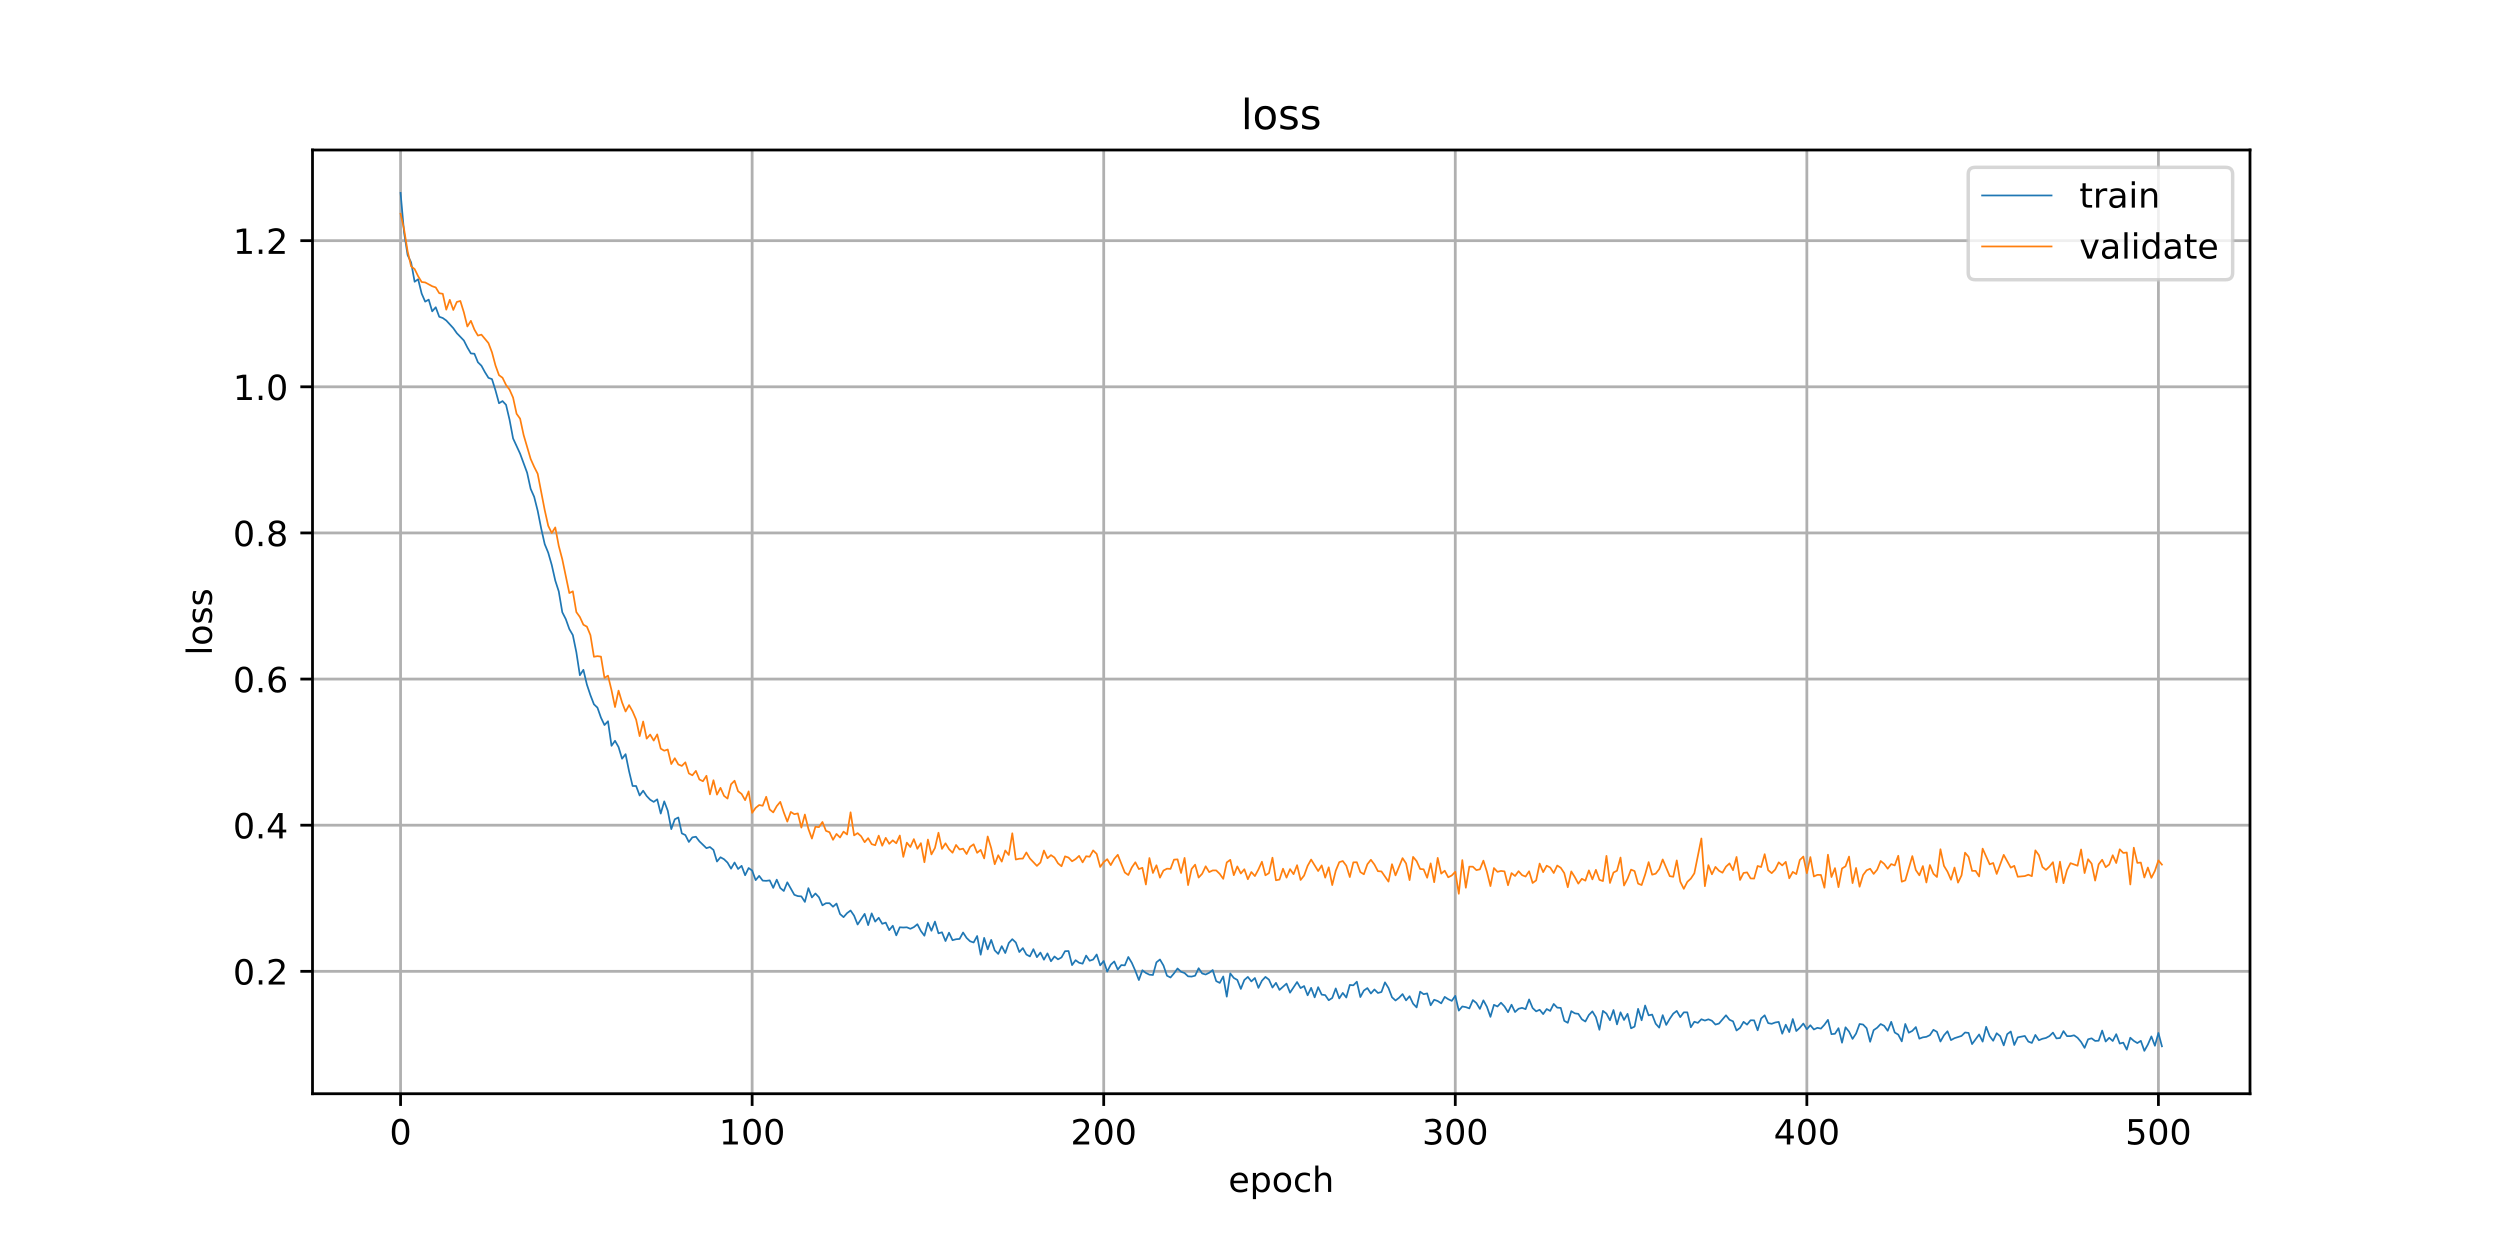 <?xml version="1.0" encoding="utf-8" standalone="no"?>
<!DOCTYPE svg PUBLIC "-//W3C//DTD SVG 1.1//EN"
  "http://www.w3.org/Graphics/SVG/1.1/DTD/svg11.dtd">
<!-- Created with matplotlib (https://matplotlib.org/) -->
<svg height="360pt" version="1.1" viewBox="0 0 720 360" width="720pt" xmlns="http://www.w3.org/2000/svg" xmlns:xlink="http://www.w3.org/1999/xlink">
 <defs>
  <style type="text/css">
*{stroke-linecap:butt;stroke-linejoin:round;}
  </style>
 </defs>
 <g id="figure_1">
  <g id="patch_1">
   <path d="M 0 360 
L 720 360 
L 720 0 
L 0 0 
z
" style="fill:#ffffff;"/>
  </g>
  <g id="axes_1">
   <g id="patch_2">
    <path d="M 90 315 
L 648 315 
L 648 43.2 
L 90 43.2 
z
" style="fill:#ffffff;"/>
   </g>
   <g id="matplotlib.axis_1">
    <g id="xtick_1">
     <g id="line2d_1">
      <path clip-path="url(#pae25e6a03c)" d="M 115.364 315 
L 115.364 43.2 
" style="fill:none;stroke:#b0b0b0;stroke-linecap:square;stroke-width:0.8;"/>
     </g>
     <g id="line2d_2">
      <defs>
       <path d="M 0 0 
L 0 3.5 
" id="m3cea45d8db" style="stroke:#000000;stroke-width:0.8;"/>
      </defs>
      <g>
       <use style="stroke:#000000;stroke-width:0.8;" x="115.364" xlink:href="#m3cea45d8db" y="315"/>
      </g>
     </g>
     <g id="text_1">
      <!-- 0 -->
      <defs>
       <path d="M 31.781 66.406 
Q 24.172 66.406 20.328 58.906 
Q 16.5 51.422 16.5 36.375 
Q 16.5 21.391 20.328 13.891 
Q 24.172 6.391 31.781 6.391 
Q 39.453 6.391 43.281 13.891 
Q 47.125 21.391 47.125 36.375 
Q 47.125 51.422 43.281 58.906 
Q 39.453 66.406 31.781 66.406 
z
M 31.781 74.219 
Q 44.047 74.219 50.516 64.516 
Q 56.984 54.828 56.984 36.375 
Q 56.984 17.969 50.516 8.266 
Q 44.047 -1.422 31.781 -1.422 
Q 19.531 -1.422 13.062 8.266 
Q 6.594 17.969 6.594 36.375 
Q 6.594 54.828 13.062 64.516 
Q 19.531 74.219 31.781 74.219 
z
" id="DejaVuSans-48"/>
      </defs>
      <g transform="translate(112.182 329.598)scale(0.1 -0.1)">
       <use xlink:href="#DejaVuSans-48"/>
      </g>
     </g>
    </g>
    <g id="xtick_2">
     <g id="line2d_3">
      <path clip-path="url(#pae25e6a03c)" d="M 216.616 315 
L 216.616 43.2 
" style="fill:none;stroke:#b0b0b0;stroke-linecap:square;stroke-width:0.8;"/>
     </g>
     <g id="line2d_4">
      <g>
       <use style="stroke:#000000;stroke-width:0.8;" x="216.616" xlink:href="#m3cea45d8db" y="315"/>
      </g>
     </g>
     <g id="text_2">
      <!-- 100 -->
      <defs>
       <path d="M 12.406 8.297 
L 28.516 8.297 
L 28.516 63.922 
L 10.984 60.406 
L 10.984 69.391 
L 28.422 72.906 
L 38.281 72.906 
L 38.281 8.297 
L 54.391 8.297 
L 54.391 0 
L 12.406 0 
z
" id="DejaVuSans-49"/>
      </defs>
      <g transform="translate(207.072 329.598)scale(0.1 -0.1)">
       <use xlink:href="#DejaVuSans-49"/>
       <use x="63.623" xlink:href="#DejaVuSans-48"/>
       <use x="127.246" xlink:href="#DejaVuSans-48"/>
      </g>
     </g>
    </g>
    <g id="xtick_3">
     <g id="line2d_5">
      <path clip-path="url(#pae25e6a03c)" d="M 317.868 315 
L 317.868 43.2 
" style="fill:none;stroke:#b0b0b0;stroke-linecap:square;stroke-width:0.8;"/>
     </g>
     <g id="line2d_6">
      <g>
       <use style="stroke:#000000;stroke-width:0.8;" x="317.868" xlink:href="#m3cea45d8db" y="315"/>
      </g>
     </g>
     <g id="text_3">
      <!-- 200 -->
      <defs>
       <path d="M 19.188 8.297 
L 53.609 8.297 
L 53.609 0 
L 7.328 0 
L 7.328 8.297 
Q 12.938 14.109 22.625 23.891 
Q 32.328 33.688 34.812 36.531 
Q 39.547 41.844 41.422 45.531 
Q 43.312 49.219 43.312 52.781 
Q 43.312 58.594 39.234 62.25 
Q 35.156 65.922 28.609 65.922 
Q 23.969 65.922 18.812 64.312 
Q 13.672 62.703 7.812 59.422 
L 7.812 69.391 
Q 13.766 71.781 18.938 73 
Q 24.125 74.219 28.422 74.219 
Q 39.75 74.219 46.484 68.547 
Q 53.219 62.891 53.219 53.422 
Q 53.219 48.922 51.531 44.891 
Q 49.859 40.875 45.406 35.406 
Q 44.188 33.984 37.641 27.219 
Q 31.109 20.453 19.188 8.297 
z
" id="DejaVuSans-50"/>
      </defs>
      <g transform="translate(308.324 329.598)scale(0.1 -0.1)">
       <use xlink:href="#DejaVuSans-50"/>
       <use x="63.623" xlink:href="#DejaVuSans-48"/>
       <use x="127.246" xlink:href="#DejaVuSans-48"/>
      </g>
     </g>
    </g>
    <g id="xtick_4">
     <g id="line2d_7">
      <path clip-path="url(#pae25e6a03c)" d="M 419.12 315 
L 419.12 43.2 
" style="fill:none;stroke:#b0b0b0;stroke-linecap:square;stroke-width:0.8;"/>
     </g>
     <g id="line2d_8">
      <g>
       <use style="stroke:#000000;stroke-width:0.8;" x="419.12" xlink:href="#m3cea45d8db" y="315"/>
      </g>
     </g>
     <g id="text_4">
      <!-- 300 -->
      <defs>
       <path d="M 40.578 39.312 
Q 47.656 37.797 51.625 33 
Q 55.609 28.219 55.609 21.188 
Q 55.609 10.406 48.188 4.484 
Q 40.766 -1.422 27.094 -1.422 
Q 22.516 -1.422 17.656 -0.516 
Q 12.797 0.391 7.625 2.203 
L 7.625 11.719 
Q 11.719 9.328 16.594 8.109 
Q 21.484 6.891 26.812 6.891 
Q 36.078 6.891 40.938 10.547 
Q 45.797 14.203 45.797 21.188 
Q 45.797 27.641 41.281 31.266 
Q 36.766 34.906 28.719 34.906 
L 20.219 34.906 
L 20.219 43.016 
L 29.109 43.016 
Q 36.375 43.016 40.234 45.922 
Q 44.094 48.828 44.094 54.297 
Q 44.094 59.906 40.109 62.906 
Q 36.141 65.922 28.719 65.922 
Q 24.656 65.922 20.016 65.031 
Q 15.375 64.156 9.812 62.312 
L 9.812 71.094 
Q 15.438 72.656 20.344 73.438 
Q 25.25 74.219 29.594 74.219 
Q 40.828 74.219 47.359 69.109 
Q 53.906 64.016 53.906 55.328 
Q 53.906 49.266 50.438 45.094 
Q 46.969 40.922 40.578 39.312 
z
" id="DejaVuSans-51"/>
      </defs>
      <g transform="translate(409.576 329.598)scale(0.1 -0.1)">
       <use xlink:href="#DejaVuSans-51"/>
       <use x="63.623" xlink:href="#DejaVuSans-48"/>
       <use x="127.246" xlink:href="#DejaVuSans-48"/>
      </g>
     </g>
    </g>
    <g id="xtick_5">
     <g id="line2d_9">
      <path clip-path="url(#pae25e6a03c)" d="M 520.372 315 
L 520.372 43.2 
" style="fill:none;stroke:#b0b0b0;stroke-linecap:square;stroke-width:0.8;"/>
     </g>
     <g id="line2d_10">
      <g>
       <use style="stroke:#000000;stroke-width:0.8;" x="520.372" xlink:href="#m3cea45d8db" y="315"/>
      </g>
     </g>
     <g id="text_5">
      <!-- 400 -->
      <defs>
       <path d="M 37.797 64.312 
L 12.891 25.391 
L 37.797 25.391 
z
M 35.203 72.906 
L 47.609 72.906 
L 47.609 25.391 
L 58.016 25.391 
L 58.016 17.188 
L 47.609 17.188 
L 47.609 0 
L 37.797 0 
L 37.797 17.188 
L 4.891 17.188 
L 4.891 26.703 
z
" id="DejaVuSans-52"/>
      </defs>
      <g transform="translate(510.828 329.598)scale(0.1 -0.1)">
       <use xlink:href="#DejaVuSans-52"/>
       <use x="63.623" xlink:href="#DejaVuSans-48"/>
       <use x="127.246" xlink:href="#DejaVuSans-48"/>
      </g>
     </g>
    </g>
    <g id="xtick_6">
     <g id="line2d_11">
      <path clip-path="url(#pae25e6a03c)" d="M 621.624 315 
L 621.624 43.2 
" style="fill:none;stroke:#b0b0b0;stroke-linecap:square;stroke-width:0.8;"/>
     </g>
     <g id="line2d_12">
      <g>
       <use style="stroke:#000000;stroke-width:0.8;" x="621.624" xlink:href="#m3cea45d8db" y="315"/>
      </g>
     </g>
     <g id="text_6">
      <!-- 500 -->
      <defs>
       <path d="M 10.797 72.906 
L 49.516 72.906 
L 49.516 64.594 
L 19.828 64.594 
L 19.828 46.734 
Q 21.969 47.469 24.109 47.828 
Q 26.266 48.188 28.422 48.188 
Q 40.625 48.188 47.75 41.5 
Q 54.891 34.812 54.891 23.391 
Q 54.891 11.625 47.562 5.094 
Q 40.234 -1.422 26.906 -1.422 
Q 22.312 -1.422 17.547 -0.641 
Q 12.797 0.141 7.719 1.703 
L 7.719 11.625 
Q 12.109 9.234 16.797 8.062 
Q 21.484 6.891 26.703 6.891 
Q 35.156 6.891 40.078 11.328 
Q 45.016 15.766 45.016 23.391 
Q 45.016 31 40.078 35.438 
Q 35.156 39.891 26.703 39.891 
Q 22.75 39.891 18.812 39.016 
Q 14.891 38.141 10.797 36.281 
z
" id="DejaVuSans-53"/>
      </defs>
      <g transform="translate(612.08 329.598)scale(0.1 -0.1)">
       <use xlink:href="#DejaVuSans-53"/>
       <use x="63.623" xlink:href="#DejaVuSans-48"/>
       <use x="127.246" xlink:href="#DejaVuSans-48"/>
      </g>
     </g>
    </g>
    <g id="text_7">
     <!-- epoch -->
     <defs>
      <path d="M 56.203 29.594 
L 56.203 25.203 
L 14.891 25.203 
Q 15.484 15.922 20.484 11.062 
Q 25.484 6.203 34.422 6.203 
Q 39.594 6.203 44.453 7.469 
Q 49.312 8.734 54.109 11.281 
L 54.109 2.781 
Q 49.266 0.734 44.188 -0.344 
Q 39.109 -1.422 33.891 -1.422 
Q 20.797 -1.422 13.156 6.188 
Q 5.516 13.812 5.516 26.812 
Q 5.516 40.234 12.766 48.109 
Q 20.016 56 32.328 56 
Q 43.359 56 49.781 48.891 
Q 56.203 41.797 56.203 29.594 
z
M 47.219 32.234 
Q 47.125 39.594 43.094 43.984 
Q 39.062 48.391 32.422 48.391 
Q 24.906 48.391 20.391 44.141 
Q 15.875 39.891 15.188 32.172 
z
" id="DejaVuSans-101"/>
      <path d="M 18.109 8.203 
L 18.109 -20.797 
L 9.078 -20.797 
L 9.078 54.688 
L 18.109 54.688 
L 18.109 46.391 
Q 20.953 51.266 25.266 53.625 
Q 29.594 56 35.594 56 
Q 45.562 56 51.781 48.094 
Q 58.016 40.188 58.016 27.297 
Q 58.016 14.406 51.781 6.484 
Q 45.562 -1.422 35.594 -1.422 
Q 29.594 -1.422 25.266 0.953 
Q 20.953 3.328 18.109 8.203 
z
M 48.688 27.297 
Q 48.688 37.203 44.609 42.844 
Q 40.531 48.484 33.406 48.484 
Q 26.266 48.484 22.188 42.844 
Q 18.109 37.203 18.109 27.297 
Q 18.109 17.391 22.188 11.75 
Q 26.266 6.109 33.406 6.109 
Q 40.531 6.109 44.609 11.75 
Q 48.688 17.391 48.688 27.297 
z
" id="DejaVuSans-112"/>
      <path d="M 30.609 48.391 
Q 23.391 48.391 19.188 42.75 
Q 14.984 37.109 14.984 27.297 
Q 14.984 17.484 19.156 11.844 
Q 23.344 6.203 30.609 6.203 
Q 37.797 6.203 41.984 11.859 
Q 46.188 17.531 46.188 27.297 
Q 46.188 37.016 41.984 42.703 
Q 37.797 48.391 30.609 48.391 
z
M 30.609 56 
Q 42.328 56 49.016 48.375 
Q 55.719 40.766 55.719 27.297 
Q 55.719 13.875 49.016 6.219 
Q 42.328 -1.422 30.609 -1.422 
Q 18.844 -1.422 12.172 6.219 
Q 5.516 13.875 5.516 27.297 
Q 5.516 40.766 12.172 48.375 
Q 18.844 56 30.609 56 
z
" id="DejaVuSans-111"/>
      <path d="M 48.781 52.594 
L 48.781 44.188 
Q 44.969 46.297 41.141 47.344 
Q 37.312 48.391 33.406 48.391 
Q 24.656 48.391 19.812 42.844 
Q 14.984 37.312 14.984 27.297 
Q 14.984 17.281 19.812 11.734 
Q 24.656 6.203 33.406 6.203 
Q 37.312 6.203 41.141 7.25 
Q 44.969 8.297 48.781 10.406 
L 48.781 2.094 
Q 45.016 0.344 40.984 -0.531 
Q 36.969 -1.422 32.422 -1.422 
Q 20.062 -1.422 12.781 6.344 
Q 5.516 14.109 5.516 27.297 
Q 5.516 40.672 12.859 48.328 
Q 20.219 56 33.016 56 
Q 37.156 56 41.109 55.141 
Q 45.062 54.297 48.781 52.594 
z
" id="DejaVuSans-99"/>
      <path d="M 54.891 33.016 
L 54.891 0 
L 45.906 0 
L 45.906 32.719 
Q 45.906 40.484 42.875 44.328 
Q 39.844 48.188 33.797 48.188 
Q 26.516 48.188 22.312 43.547 
Q 18.109 38.922 18.109 30.906 
L 18.109 0 
L 9.078 0 
L 9.078 75.984 
L 18.109 75.984 
L 18.109 46.188 
Q 21.344 51.125 25.703 53.562 
Q 30.078 56 35.797 56 
Q 45.219 56 50.047 50.172 
Q 54.891 44.344 54.891 33.016 
z
" id="DejaVuSans-104"/>
     </defs>
     <g transform="translate(353.772 343.277)scale(0.1 -0.1)">
      <use xlink:href="#DejaVuSans-101"/>
      <use x="61.523" xlink:href="#DejaVuSans-112"/>
      <use x="125" xlink:href="#DejaVuSans-111"/>
      <use x="186.182" xlink:href="#DejaVuSans-99"/>
      <use x="241.162" xlink:href="#DejaVuSans-104"/>
     </g>
    </g>
   </g>
   <g id="matplotlib.axis_2">
    <g id="ytick_1">
     <g id="line2d_13">
      <path clip-path="url(#pae25e6a03c)" d="M 90 279.745 
L 648 279.745 
" style="fill:none;stroke:#b0b0b0;stroke-linecap:square;stroke-width:0.8;"/>
     </g>
     <g id="line2d_14">
      <defs>
       <path d="M 0 0 
L -3.5 0 
" id="mff1b4a1203" style="stroke:#000000;stroke-width:0.8;"/>
      </defs>
      <g>
       <use style="stroke:#000000;stroke-width:0.8;" x="90" xlink:href="#mff1b4a1203" y="279.745"/>
      </g>
     </g>
     <g id="text_8">
      <!-- 0.2 -->
      <defs>
       <path d="M 10.688 12.406 
L 21 12.406 
L 21 0 
L 10.688 0 
z
" id="DejaVuSans-46"/>
      </defs>
      <g transform="translate(67.097 283.544)scale(0.1 -0.1)">
       <use xlink:href="#DejaVuSans-48"/>
       <use x="63.623" xlink:href="#DejaVuSans-46"/>
       <use x="95.41" xlink:href="#DejaVuSans-50"/>
      </g>
     </g>
    </g>
    <g id="ytick_2">
     <g id="line2d_15">
      <path clip-path="url(#pae25e6a03c)" d="M 90 237.659 
L 648 237.659 
" style="fill:none;stroke:#b0b0b0;stroke-linecap:square;stroke-width:0.8;"/>
     </g>
     <g id="line2d_16">
      <g>
       <use style="stroke:#000000;stroke-width:0.8;" x="90" xlink:href="#mff1b4a1203" y="237.659"/>
      </g>
     </g>
     <g id="text_9">
      <!-- 0.4 -->
      <g transform="translate(67.097 241.458)scale(0.1 -0.1)">
       <use xlink:href="#DejaVuSans-48"/>
       <use x="63.623" xlink:href="#DejaVuSans-46"/>
       <use x="95.41" xlink:href="#DejaVuSans-52"/>
      </g>
     </g>
    </g>
    <g id="ytick_3">
     <g id="line2d_17">
      <path clip-path="url(#pae25e6a03c)" d="M 90 195.573 
L 648 195.573 
" style="fill:none;stroke:#b0b0b0;stroke-linecap:square;stroke-width:0.8;"/>
     </g>
     <g id="line2d_18">
      <g>
       <use style="stroke:#000000;stroke-width:0.8;" x="90" xlink:href="#mff1b4a1203" y="195.573"/>
      </g>
     </g>
     <g id="text_10">
      <!-- 0.6 -->
      <defs>
       <path d="M 33.016 40.375 
Q 26.375 40.375 22.484 35.828 
Q 18.609 31.297 18.609 23.391 
Q 18.609 15.531 22.484 10.953 
Q 26.375 6.391 33.016 6.391 
Q 39.656 6.391 43.531 10.953 
Q 47.406 15.531 47.406 23.391 
Q 47.406 31.297 43.531 35.828 
Q 39.656 40.375 33.016 40.375 
z
M 52.594 71.297 
L 52.594 62.312 
Q 48.875 64.062 45.094 64.984 
Q 41.312 65.922 37.594 65.922 
Q 27.828 65.922 22.672 59.328 
Q 17.531 52.734 16.797 39.406 
Q 19.672 43.656 24.016 45.922 
Q 28.375 48.188 33.594 48.188 
Q 44.578 48.188 50.953 41.516 
Q 57.328 34.859 57.328 23.391 
Q 57.328 12.156 50.688 5.359 
Q 44.047 -1.422 33.016 -1.422 
Q 20.359 -1.422 13.672 8.266 
Q 6.984 17.969 6.984 36.375 
Q 6.984 53.656 15.188 63.938 
Q 23.391 74.219 37.203 74.219 
Q 40.922 74.219 44.703 73.484 
Q 48.484 72.75 52.594 71.297 
z
" id="DejaVuSans-54"/>
      </defs>
      <g transform="translate(67.097 199.373)scale(0.1 -0.1)">
       <use xlink:href="#DejaVuSans-48"/>
       <use x="63.623" xlink:href="#DejaVuSans-46"/>
       <use x="95.41" xlink:href="#DejaVuSans-54"/>
      </g>
     </g>
    </g>
    <g id="ytick_4">
     <g id="line2d_19">
      <path clip-path="url(#pae25e6a03c)" d="M 90 153.488 
L 648 153.488 
" style="fill:none;stroke:#b0b0b0;stroke-linecap:square;stroke-width:0.8;"/>
     </g>
     <g id="line2d_20">
      <g>
       <use style="stroke:#000000;stroke-width:0.8;" x="90" xlink:href="#mff1b4a1203" y="153.488"/>
      </g>
     </g>
     <g id="text_11">
      <!-- 0.8 -->
      <defs>
       <path d="M 31.781 34.625 
Q 24.75 34.625 20.719 30.859 
Q 16.703 27.094 16.703 20.516 
Q 16.703 13.922 20.719 10.156 
Q 24.75 6.391 31.781 6.391 
Q 38.812 6.391 42.859 10.172 
Q 46.922 13.969 46.922 20.516 
Q 46.922 27.094 42.891 30.859 
Q 38.875 34.625 31.781 34.625 
z
M 21.922 38.812 
Q 15.578 40.375 12.031 44.719 
Q 8.5 49.078 8.5 55.328 
Q 8.5 64.062 14.719 69.141 
Q 20.953 74.219 31.781 74.219 
Q 42.672 74.219 48.875 69.141 
Q 55.078 64.062 55.078 55.328 
Q 55.078 49.078 51.531 44.719 
Q 48 40.375 41.703 38.812 
Q 48.828 37.156 52.797 32.312 
Q 56.781 27.484 56.781 20.516 
Q 56.781 9.906 50.312 4.234 
Q 43.844 -1.422 31.781 -1.422 
Q 19.734 -1.422 13.25 4.234 
Q 6.781 9.906 6.781 20.516 
Q 6.781 27.484 10.781 32.312 
Q 14.797 37.156 21.922 38.812 
z
M 18.312 54.391 
Q 18.312 48.734 21.844 45.562 
Q 25.391 42.391 31.781 42.391 
Q 38.141 42.391 41.719 45.562 
Q 45.312 48.734 45.312 54.391 
Q 45.312 60.062 41.719 63.234 
Q 38.141 66.406 31.781 66.406 
Q 25.391 66.406 21.844 63.234 
Q 18.312 60.062 18.312 54.391 
z
" id="DejaVuSans-56"/>
      </defs>
      <g transform="translate(67.097 157.287)scale(0.1 -0.1)">
       <use xlink:href="#DejaVuSans-48"/>
       <use x="63.623" xlink:href="#DejaVuSans-46"/>
       <use x="95.41" xlink:href="#DejaVuSans-56"/>
      </g>
     </g>
    </g>
    <g id="ytick_5">
     <g id="line2d_21">
      <path clip-path="url(#pae25e6a03c)" d="M 90 111.402 
L 648 111.402 
" style="fill:none;stroke:#b0b0b0;stroke-linecap:square;stroke-width:0.8;"/>
     </g>
     <g id="line2d_22">
      <g>
       <use style="stroke:#000000;stroke-width:0.8;" x="90" xlink:href="#mff1b4a1203" y="111.402"/>
      </g>
     </g>
     <g id="text_12">
      <!-- 1.0 -->
      <g transform="translate(67.097 115.201)scale(0.1 -0.1)">
       <use xlink:href="#DejaVuSans-49"/>
       <use x="63.623" xlink:href="#DejaVuSans-46"/>
       <use x="95.41" xlink:href="#DejaVuSans-48"/>
      </g>
     </g>
    </g>
    <g id="ytick_6">
     <g id="line2d_23">
      <path clip-path="url(#pae25e6a03c)" d="M 90 69.316 
L 648 69.316 
" style="fill:none;stroke:#b0b0b0;stroke-linecap:square;stroke-width:0.8;"/>
     </g>
     <g id="line2d_24">
      <g>
       <use style="stroke:#000000;stroke-width:0.8;" x="90" xlink:href="#mff1b4a1203" y="69.316"/>
      </g>
     </g>
     <g id="text_13">
      <!-- 1.2 -->
      <g transform="translate(67.097 73.116)scale(0.1 -0.1)">
       <use xlink:href="#DejaVuSans-49"/>
       <use x="63.623" xlink:href="#DejaVuSans-46"/>
       <use x="95.41" xlink:href="#DejaVuSans-50"/>
      </g>
     </g>
    </g>
    <g id="text_14">
     <!-- loss -->
     <defs>
      <path d="M 9.422 75.984 
L 18.406 75.984 
L 18.406 0 
L 9.422 0 
z
" id="DejaVuSans-108"/>
      <path d="M 44.281 53.078 
L 44.281 44.578 
Q 40.484 46.531 36.375 47.5 
Q 32.281 48.484 27.875 48.484 
Q 21.188 48.484 17.844 46.438 
Q 14.5 44.391 14.5 40.281 
Q 14.5 37.156 16.891 35.375 
Q 19.281 33.594 26.516 31.984 
L 29.594 31.297 
Q 39.156 29.25 43.188 25.516 
Q 47.219 21.781 47.219 15.094 
Q 47.219 7.469 41.188 3.016 
Q 35.156 -1.422 24.609 -1.422 
Q 20.219 -1.422 15.453 -0.562 
Q 10.688 0.297 5.422 2 
L 5.422 11.281 
Q 10.406 8.688 15.234 7.391 
Q 20.062 6.109 24.812 6.109 
Q 31.156 6.109 34.562 8.281 
Q 37.984 10.453 37.984 14.406 
Q 37.984 18.062 35.516 20.016 
Q 33.062 21.969 24.703 23.781 
L 21.578 24.516 
Q 13.234 26.266 9.516 29.906 
Q 5.812 33.547 5.812 39.891 
Q 5.812 47.609 11.281 51.797 
Q 16.75 56 26.812 56 
Q 31.781 56 36.172 55.266 
Q 40.578 54.547 44.281 53.078 
z
" id="DejaVuSans-115"/>
     </defs>
     <g transform="translate(61.017 188.758)rotate(-90)scale(0.1 -0.1)">
      <use xlink:href="#DejaVuSans-108"/>
      <use x="27.783" xlink:href="#DejaVuSans-111"/>
      <use x="88.965" xlink:href="#DejaVuSans-115"/>
      <use x="141.064" xlink:href="#DejaVuSans-115"/>
     </g>
    </g>
   </g>
   <g id="line2d_25">
    <path clip-path="url(#pae25e6a03c)" d="M 115.364 55.555 
L 116.376 66.968 
L 117.389 73.448 
L 118.401 75.587 
L 119.414 81.144 
L 120.426 80.423 
L 121.439 84.554 
L 122.451 86.873 
L 123.464 86.297 
L 124.476 89.663 
L 125.489 88.488 
L 126.501 91.23 
L 127.514 91.586 
L 128.526 92.303 
L 130.551 94.514 
L 131.564 95.956 
L 133.589 98.058 
L 134.602 100.065 
L 135.614 101.793 
L 136.627 101.874 
L 137.639 104.334 
L 138.652 105.329 
L 139.664 107.192 
L 140.677 108.818 
L 141.689 109.187 
L 142.702 112.43 
L 143.714 116.135 
L 144.727 115.511 
L 145.739 116.589 
L 146.752 120.889 
L 147.764 126.261 
L 149.789 130.66 
L 151.814 136.158 
L 152.827 140.792 
L 153.839 143.081 
L 154.852 147.1 
L 155.864 152.213 
L 156.877 156.702 
L 157.889 159.179 
L 158.902 162.711 
L 159.915 167.195 
L 160.927 170.338 
L 161.94 176.33 
L 162.952 178.311 
L 163.965 181.163 
L 164.977 182.918 
L 165.99 187.849 
L 167.002 194.46 
L 168.015 192.911 
L 169.027 197.166 
L 170.04 200.205 
L 171.052 202.836 
L 172.065 203.808 
L 173.077 206.687 
L 174.09 208.81 
L 175.102 207.72 
L 176.115 214.79 
L 177.127 213.351 
L 178.14 215.139 
L 179.152 218.505 
L 180.165 217.201 
L 181.177 222.144 
L 182.19 226.362 
L 183.203 226.371 
L 184.215 229.092 
L 185.228 227.724 
L 186.24 229.262 
L 187.253 230.323 
L 188.265 230.944 
L 189.278 230.212 
L 190.29 234.304 
L 191.303 230.796 
L 192.315 233.486 
L 193.328 238.783 
L 194.34 235.956 
L 195.353 235.435 
L 196.365 240.018 
L 197.378 240.492 
L 198.39 242.484 
L 199.403 241.162 
L 200.415 240.982 
L 201.428 242.306 
L 203.453 244.271 
L 204.465 243.945 
L 205.478 244.781 
L 206.49 248.115 
L 207.503 246.889 
L 208.516 247.453 
L 209.528 248.431 
L 210.541 250.176 
L 211.553 248.405 
L 212.566 250.267 
L 213.578 249.363 
L 214.591 252.068 
L 215.603 249.998 
L 216.616 250.712 
L 217.628 253.478 
L 218.641 252.254 
L 219.653 253.618 
L 220.666 253.683 
L 221.678 253.547 
L 222.691 255.706 
L 223.703 253.348 
L 224.716 255.742 
L 225.728 256.6 
L 226.741 254.112 
L 228.766 257.705 
L 229.778 258.077 
L 230.791 258.157 
L 231.803 259.745 
L 232.816 255.792 
L 233.829 258.457 
L 234.841 257.324 
L 235.854 258.412 
L 236.866 260.724 
L 237.879 260.114 
L 238.891 260.115 
L 239.904 261.134 
L 240.916 260.235 
L 241.929 263.241 
L 242.941 264.136 
L 243.954 262.986 
L 244.966 262.231 
L 245.979 263.712 
L 246.991 266.259 
L 249.016 263.196 
L 250.029 266.433 
L 251.041 263.059 
L 252.054 265.419 
L 253.066 264.324 
L 254.079 266.051 
L 255.091 265.712 
L 256.104 267.883 
L 257.116 266.606 
L 258.129 269.375 
L 259.142 267.058 
L 260.154 267.126 
L 261.167 267.063 
L 262.179 267.493 
L 263.192 267.014 
L 264.204 266.182 
L 265.217 268.124 
L 266.229 269.486 
L 267.242 265.742 
L 268.254 268.065 
L 269.267 265.418 
L 270.279 268.799 
L 271.292 268.5 
L 272.304 271.019 
L 273.317 268.621 
L 274.329 270.778 
L 275.342 270.498 
L 276.354 270.409 
L 277.367 268.565 
L 278.379 270.13 
L 279.392 271.088 
L 280.404 271.437 
L 281.417 269.575 
L 282.43 274.947 
L 283.442 270.111 
L 284.455 273.411 
L 285.467 270.687 
L 286.48 273.703 
L 287.492 274.724 
L 288.505 272.501 
L 289.517 274.468 
L 290.53 271.593 
L 291.542 270.479 
L 292.555 271.444 
L 293.567 274.182 
L 294.58 273.053 
L 295.592 274.904 
L 296.605 275.446 
L 297.617 273.364 
L 298.63 275.659 
L 299.642 274.346 
L 300.655 276.394 
L 301.667 274.58 
L 302.68 276.839 
L 303.692 275.474 
L 304.705 276.295 
L 305.717 275.732 
L 306.73 273.94 
L 307.743 273.902 
L 308.755 277.946 
L 309.768 276.536 
L 310.78 277.276 
L 311.793 277.538 
L 312.805 275.214 
L 313.818 276.693 
L 314.83 276.346 
L 315.843 274.893 
L 316.855 278.022 
L 317.868 276.771 
L 318.88 279.805 
L 319.893 277.833 
L 320.905 276.901 
L 321.918 279.224 
L 322.93 277.945 
L 323.943 278.028 
L 324.955 275.614 
L 325.968 277.307 
L 326.98 279.61 
L 327.993 282.251 
L 329.005 279.428 
L 330.018 280.209 
L 331.03 280.706 
L 332.043 280.801 
L 333.056 277.146 
L 334.068 276.341 
L 335.081 278.073 
L 336.093 281.012 
L 337.106 281.518 
L 338.118 280.329 
L 339.131 278.926 
L 340.143 279.859 
L 341.156 280.235 
L 342.168 281.186 
L 343.181 281.256 
L 344.193 281 
L 345.206 278.85 
L 346.218 280.357 
L 347.231 280.658 
L 348.243 280.16 
L 349.256 279.371 
L 350.268 282.554 
L 351.281 283.078 
L 352.293 281.226 
L 353.306 287.027 
L 354.318 280.342 
L 355.331 281.646 
L 356.343 282.216 
L 357.356 284.806 
L 358.369 282.239 
L 359.381 281.352 
L 360.394 282.643 
L 361.406 281.667 
L 362.419 284.505 
L 363.431 282.45 
L 364.444 281.352 
L 365.456 282.136 
L 366.469 284.415 
L 367.481 283.059 
L 368.494 285.093 
L 370.519 283.282 
L 371.531 285.886 
L 373.556 282.827 
L 374.569 284.564 
L 375.581 283.991 
L 376.594 286.648 
L 377.606 284.5 
L 378.619 287.235 
L 379.631 284.31 
L 380.644 286.457 
L 381.657 286.592 
L 382.669 288.068 
L 383.682 287.416 
L 384.694 284.668 
L 385.707 287.541 
L 386.719 285.962 
L 387.732 287.286 
L 388.744 283.663 
L 389.757 283.773 
L 390.769 282.736 
L 391.782 287.145 
L 392.794 285.283 
L 393.807 284.569 
L 394.819 286.123 
L 395.832 284.967 
L 396.844 285.98 
L 397.857 285.693 
L 398.869 282.918 
L 399.882 284.535 
L 400.894 287.207 
L 401.907 288.14 
L 402.919 287.367 
L 403.932 286.298 
L 404.944 288.102 
L 405.957 286.91 
L 406.97 289.062 
L 407.982 290.131 
L 408.995 285.604 
L 410.007 286.332 
L 411.02 286.1 
L 412.032 289.522 
L 413.045 287.929 
L 414.057 288.297 
L 415.07 288.96 
L 416.082 287.111 
L 417.095 287.769 
L 418.107 288.249 
L 419.12 286.809 
L 420.132 291.049 
L 421.145 289.863 
L 422.157 290.05 
L 423.17 290.418 
L 424.182 288.029 
L 425.195 288.869 
L 426.207 290.558 
L 427.22 288.101 
L 428.232 289.963 
L 429.245 292.849 
L 430.257 289.394 
L 431.27 289.866 
L 432.283 288.785 
L 433.295 289.862 
L 434.308 291.512 
L 435.32 289.357 
L 436.333 291.462 
L 437.345 290.518 
L 438.358 290.264 
L 439.37 290.633 
L 440.383 287.842 
L 441.395 290.308 
L 442.408 291.266 
L 443.42 290.805 
L 444.433 292.058 
L 445.445 290.606 
L 446.458 291.147 
L 447.47 289.14 
L 448.483 290.199 
L 449.495 290.275 
L 450.508 293.998 
L 451.52 294.568 
L 452.533 291.219 
L 453.545 291.843 
L 454.558 291.988 
L 455.57 293.552 
L 456.583 294.195 
L 457.596 292.314 
L 458.608 291.281 
L 459.621 292.958 
L 460.633 296.567 
L 461.646 291.138 
L 462.658 291.918 
L 463.671 293.832 
L 464.683 290.887 
L 465.696 295.021 
L 466.708 291.549 
L 467.721 293.745 
L 468.733 291.987 
L 469.746 296.153 
L 470.758 295.654 
L 471.771 290.551 
L 472.783 293.834 
L 473.796 289.586 
L 474.808 292.421 
L 475.821 292.202 
L 476.833 294.828 
L 477.846 295.957 
L 478.858 292.363 
L 479.871 295.171 
L 480.884 293.422 
L 481.896 291.927 
L 482.909 291.151 
L 483.921 292.93 
L 484.934 291.55 
L 485.946 291.558 
L 486.959 295.847 
L 487.971 294.261 
L 488.984 294.591 
L 489.996 293.544 
L 491.009 293.92 
L 492.021 293.562 
L 493.034 293.975 
L 494.046 295.069 
L 495.059 294.783 
L 497.084 292.405 
L 498.096 293.689 
L 499.109 294.142 
L 500.121 296.777 
L 501.134 296.023 
L 502.146 294.293 
L 503.159 295.084 
L 504.171 293.83 
L 505.184 293.857 
L 506.197 296.723 
L 507.209 293.322 
L 508.222 292.409 
L 509.234 294.661 
L 510.247 294.853 
L 511.259 294.478 
L 512.272 294.305 
L 513.284 297.707 
L 514.297 295.125 
L 515.309 297.248 
L 516.322 293.487 
L 517.334 296.935 
L 518.347 295.986 
L 519.359 294.784 
L 520.372 296.421 
L 521.384 295.272 
L 522.397 296.487 
L 523.409 296.01 
L 524.422 296.235 
L 525.434 295.124 
L 526.447 293.72 
L 527.459 297.838 
L 528.472 297.727 
L 529.484 296.113 
L 530.497 300.287 
L 531.51 295.862 
L 532.522 297.101 
L 533.535 299.203 
L 534.547 297.666 
L 535.56 294.915 
L 536.572 295.071 
L 537.585 296.131 
L 538.597 300.025 
L 539.61 296.684 
L 540.622 295.989 
L 541.635 294.923 
L 542.647 295.44 
L 543.66 296.863 
L 544.672 294.283 
L 545.685 297.365 
L 546.697 297.974 
L 547.71 299.915 
L 548.722 294.91 
L 549.735 297.419 
L 550.747 296.891 
L 551.76 295.798 
L 552.772 299.132 
L 553.785 298.756 
L 554.797 298.607 
L 555.81 298.117 
L 556.823 296.585 
L 557.835 297.167 
L 558.848 299.96 
L 559.86 298.162 
L 560.873 297.002 
L 561.885 299.547 
L 562.898 298.998 
L 564.923 298.343 
L 565.935 297.357 
L 566.948 297.48 
L 567.96 300.694 
L 569.985 297.925 
L 570.998 299.98 
L 572.01 295.719 
L 573.023 298.376 
L 574.035 299.733 
L 575.048 297.578 
L 576.06 298.43 
L 577.073 301.063 
L 578.085 297.833 
L 579.098 297.077 
L 580.111 300.953 
L 581.123 298.755 
L 583.148 298.356 
L 584.161 299.97 
L 585.173 300.364 
L 586.186 298.062 
L 587.198 299.593 
L 588.211 299.169 
L 589.223 298.938 
L 590.236 298.394 
L 591.248 297.398 
L 592.261 299.062 
L 593.273 298.953 
L 594.286 296.963 
L 595.298 298.41 
L 596.311 298.41 
L 597.323 298.164 
L 598.336 298.875 
L 599.348 300.077 
L 600.361 301.786 
L 601.373 299.315 
L 602.386 299.036 
L 603.398 299.785 
L 604.411 299.723 
L 605.424 296.809 
L 606.436 299.957 
L 607.449 298.877 
L 608.461 299.807 
L 609.474 297.843 
L 610.486 300.547 
L 611.499 300.278 
L 612.511 302.289 
L 613.524 298.868 
L 614.536 299.77 
L 615.549 300.403 
L 616.561 299.764 
L 617.574 302.645 
L 618.586 300.831 
L 619.599 298.488 
L 620.611 301.169 
L 621.624 297.498 
L 622.636 301.34 
L 622.636 301.34 
" style="fill:none;stroke:#1f77b4;stroke-linecap:square;stroke-width:0.5;"/>
   </g>
   <g id="line2d_26">
    <path clip-path="url(#pae25e6a03c)" d="M 115.364 61.559 
L 116.376 66.04 
L 117.389 72.355 
L 118.401 76.709 
L 119.414 77.492 
L 120.426 79.565 
L 121.439 81.227 
L 122.451 81.336 
L 124.476 82.435 
L 125.489 82.777 
L 126.501 84.443 
L 127.514 84.614 
L 128.526 89.178 
L 129.539 86.353 
L 130.551 89.262 
L 131.564 86.962 
L 132.576 86.677 
L 133.589 89.94 
L 134.602 94.021 
L 135.614 92.396 
L 136.627 94.909 
L 137.639 96.644 
L 138.652 96.376 
L 140.677 98.811 
L 141.689 101.469 
L 142.702 105.26 
L 143.714 108.06 
L 144.727 108.794 
L 145.739 110.883 
L 146.752 112.22 
L 147.764 114.508 
L 148.777 119.165 
L 149.789 120.584 
L 150.802 125.274 
L 152.827 132.171 
L 153.839 134.45 
L 154.852 136.45 
L 156.877 146.902 
L 157.889 151.424 
L 158.902 153.513 
L 159.915 151.901 
L 160.927 157.236 
L 161.94 161.081 
L 163.965 170.799 
L 164.977 170.298 
L 165.99 176.288 
L 167.002 177.698 
L 168.015 179.923 
L 169.027 180.467 
L 170.04 182.916 
L 171.052 189.149 
L 172.065 188.969 
L 173.077 189.109 
L 174.09 195.244 
L 175.102 194.591 
L 176.115 198.771 
L 177.127 203.619 
L 178.14 198.901 
L 179.152 202.286 
L 180.165 204.906 
L 181.177 203.075 
L 182.19 204.887 
L 183.203 207.257 
L 184.215 211.996 
L 185.228 207.798 
L 186.24 212.73 
L 187.253 211.558 
L 188.265 213.288 
L 189.278 211.509 
L 190.29 215.609 
L 191.303 216.2 
L 192.315 215.862 
L 193.328 220.045 
L 194.34 218.369 
L 195.353 220.163 
L 196.365 220.587 
L 197.378 219.553 
L 198.39 222.744 
L 199.403 223.287 
L 200.415 222.013 
L 201.428 224.486 
L 202.44 224.999 
L 203.453 223.422 
L 204.465 228.768 
L 205.478 224.707 
L 206.49 228.844 
L 207.503 226.902 
L 208.516 229.202 
L 209.528 229.985 
L 210.541 225.87 
L 211.553 224.851 
L 212.566 227.877 
L 213.578 228.647 
L 214.591 230.445 
L 215.603 227.92 
L 216.616 234.089 
L 217.628 232.662 
L 218.641 231.843 
L 219.653 232.064 
L 220.666 229.473 
L 221.678 233.131 
L 222.691 233.964 
L 223.703 232.16 
L 224.716 230.937 
L 225.728 233.956 
L 226.741 236.619 
L 227.753 233.843 
L 228.766 234.494 
L 229.778 234.262 
L 230.791 238.34 
L 231.803 234.586 
L 232.816 238.712 
L 233.829 241.501 
L 234.841 238.105 
L 235.854 238.206 
L 236.866 236.733 
L 237.879 239.29 
L 238.891 239.672 
L 239.904 241.865 
L 240.916 240.178 
L 241.929 241.195 
L 242.941 239.512 
L 243.954 240.324 
L 244.966 233.955 
L 245.979 240.582 
L 246.991 239.94 
L 248.004 240.841 
L 249.016 242.545 
L 250.029 241.388 
L 251.041 243.115 
L 252.054 243.425 
L 253.066 240.662 
L 254.079 243.564 
L 255.091 241.3 
L 256.104 243.017 
L 257.116 242.017 
L 258.129 242.861 
L 259.142 240.636 
L 260.154 246.767 
L 261.167 242.684 
L 262.179 243.939 
L 263.192 241.67 
L 264.204 244.459 
L 265.217 242.83 
L 266.229 248.318 
L 267.242 241.797 
L 268.254 246.066 
L 269.267 244.211 
L 270.279 239.825 
L 271.292 244.473 
L 272.304 242.873 
L 273.317 244.551 
L 274.329 245.583 
L 275.342 243.351 
L 276.354 244.647 
L 277.367 244.41 
L 278.379 245.958 
L 279.392 243.88 
L 280.404 243.155 
L 281.417 245.606 
L 282.43 244.758 
L 283.442 247.219 
L 284.455 240.908 
L 285.467 244.272 
L 286.48 248.893 
L 287.492 246.309 
L 288.505 248.144 
L 289.517 244.934 
L 290.53 246.227 
L 291.542 239.992 
L 292.555 247.542 
L 293.567 247.305 
L 294.58 247.268 
L 295.592 245.513 
L 296.605 247.232 
L 298.63 249.378 
L 299.642 248.401 
L 300.655 244.954 
L 301.667 247.176 
L 302.68 246.277 
L 303.692 246.967 
L 304.705 248.64 
L 305.717 249.477 
L 306.73 246.631 
L 307.743 246.984 
L 308.755 248.048 
L 309.768 247.428 
L 310.78 246.495 
L 311.793 248.358 
L 312.805 246.599 
L 313.818 246.743 
L 314.83 244.924 
L 315.843 245.921 
L 316.855 249.683 
L 317.868 248.283 
L 318.88 247.452 
L 319.893 249.151 
L 320.905 247.352 
L 321.918 246.179 
L 323.943 251.278 
L 324.955 252.006 
L 325.968 249.823 
L 326.98 248.337 
L 327.993 250.291 
L 329.005 249.929 
L 330.018 254.726 
L 331.03 247.12 
L 332.043 251.411 
L 333.056 249.204 
L 334.068 252.759 
L 335.081 250.72 
L 336.093 250.178 
L 337.106 250.239 
L 338.118 247.578 
L 339.131 247.495 
L 340.143 251.413 
L 341.156 247.083 
L 342.168 254.901 
L 343.181 250.255 
L 344.193 249.027 
L 345.206 252.73 
L 346.218 251.651 
L 347.231 249.492 
L 348.243 251.161 
L 349.256 250.681 
L 350.268 250.678 
L 351.281 251.686 
L 352.293 253.101 
L 353.306 248.381 
L 354.318 247.635 
L 355.331 252.047 
L 356.343 249.537 
L 357.356 251.567 
L 358.369 250.341 
L 359.381 253.219 
L 360.394 251.141 
L 361.406 252.309 
L 362.419 250.421 
L 363.431 248.181 
L 364.444 252.08 
L 365.456 251.46 
L 366.469 247.016 
L 367.481 253.517 
L 368.494 253.307 
L 369.506 250.191 
L 370.519 252.756 
L 371.531 250.307 
L 372.544 251.765 
L 373.556 249.175 
L 374.569 253.434 
L 375.581 252.161 
L 376.594 249.362 
L 377.606 247.552 
L 379.631 250.861 
L 380.644 249.234 
L 381.657 252.755 
L 382.669 249.791 
L 383.682 254.896 
L 384.694 250.771 
L 385.707 248.307 
L 386.719 247.976 
L 387.732 249.319 
L 388.744 252.589 
L 389.757 248.36 
L 390.769 248.329 
L 391.782 251.157 
L 392.794 251.792 
L 393.807 248.902 
L 394.819 247.622 
L 395.832 248.983 
L 396.844 250.898 
L 397.857 250.97 
L 399.882 253.899 
L 400.894 248.896 
L 401.907 252.107 
L 403.932 247.145 
L 404.944 248.668 
L 405.957 253.465 
L 406.97 246.783 
L 407.982 247.994 
L 408.995 250.255 
L 410.007 250.362 
L 411.02 252.785 
L 412.032 248.657 
L 413.045 254.069 
L 414.057 247.078 
L 415.07 251.596 
L 416.082 250.772 
L 417.095 252.665 
L 418.107 252.128 
L 419.12 251.071 
L 420.132 257.399 
L 421.145 247.718 
L 422.157 255.663 
L 423.17 249.593 
L 424.182 249.601 
L 425.195 250.591 
L 426.207 250.364 
L 427.22 247.866 
L 428.232 251.08 
L 429.245 255.186 
L 430.257 250.002 
L 431.27 251.091 
L 432.283 250.829 
L 433.295 250.958 
L 434.308 254.947 
L 435.32 251.456 
L 436.333 252.284 
L 437.345 250.906 
L 438.358 252.039 
L 439.37 252.444 
L 440.383 250.929 
L 441.395 254.294 
L 442.408 253.545 
L 443.42 248.712 
L 444.433 251.174 
L 445.445 249.326 
L 446.458 249.846 
L 447.47 251.426 
L 448.483 249.277 
L 449.495 249.924 
L 450.508 251.463 
L 451.52 255.513 
L 452.533 250.972 
L 453.545 252.602 
L 454.558 254.488 
L 455.57 253.092 
L 456.583 253.628 
L 457.596 250.679 
L 458.608 253.253 
L 459.621 250.509 
L 460.633 253.39 
L 461.646 253.745 
L 462.658 246.496 
L 463.671 254.287 
L 464.683 251.287 
L 465.696 250.766 
L 466.708 246.973 
L 467.721 255.02 
L 468.733 253.066 
L 469.746 250.454 
L 470.758 250.875 
L 471.771 254.479 
L 472.783 254.895 
L 473.796 251.885 
L 474.808 248.298 
L 475.821 251.906 
L 476.833 251.616 
L 477.846 250.314 
L 478.858 247.525 
L 480.884 252.327 
L 481.896 252.511 
L 482.909 247.804 
L 483.921 253.919 
L 484.934 255.984 
L 485.946 253.98 
L 486.959 253.041 
L 487.971 251.513 
L 489.996 241.484 
L 491.009 255.213 
L 492.021 249.164 
L 493.034 251.8 
L 494.046 249.669 
L 495.059 250.769 
L 496.071 251.336 
L 497.084 249.591 
L 498.096 248.663 
L 499.109 250.614 
L 500.121 246.806 
L 501.134 253.421 
L 502.146 251.407 
L 503.159 251.252 
L 504.171 252.983 
L 505.184 253.032 
L 506.197 249.405 
L 507.209 249.71 
L 508.222 246.008 
L 509.234 250.623 
L 510.247 251.464 
L 511.259 250.431 
L 512.272 248.356 
L 513.284 249.24 
L 514.297 248.217 
L 515.309 252.941 
L 516.322 251.114 
L 517.334 251.737 
L 518.347 247.685 
L 519.359 246.689 
L 520.372 251.459 
L 521.384 246.842 
L 522.397 252.42 
L 523.409 251.958 
L 524.422 251.985 
L 525.434 255.661 
L 526.447 246.16 
L 527.459 252.578 
L 528.472 250.022 
L 529.484 255.494 
L 530.497 250.124 
L 531.51 249.492 
L 532.522 246.703 
L 533.535 254.327 
L 534.547 249.975 
L 535.56 255.366 
L 536.572 252.005 
L 537.585 250.646 
L 538.597 250.2 
L 539.61 251.68 
L 540.622 250.47 
L 541.635 247.97 
L 542.647 248.798 
L 543.66 250.183 
L 544.672 248.853 
L 545.685 249.244 
L 546.697 246.462 
L 547.71 253.925 
L 548.722 253.547 
L 550.747 246.556 
L 551.76 250.574 
L 552.772 252.089 
L 553.785 249.433 
L 554.797 254.149 
L 555.81 249.143 
L 556.823 251.637 
L 557.835 252.572 
L 558.848 244.588 
L 559.86 249.369 
L 560.873 251.029 
L 561.885 253.361 
L 562.898 249.86 
L 563.91 254.194 
L 564.923 252.101 
L 565.935 245.571 
L 566.948 246.769 
L 567.96 250.82 
L 568.973 250.805 
L 569.985 252.418 
L 570.998 244.41 
L 573.023 248.932 
L 574.035 248.539 
L 575.048 251.689 
L 577.073 246.198 
L 579.098 249.879 
L 580.111 249.366 
L 581.123 252.497 
L 583.148 252.312 
L 584.161 251.915 
L 585.173 252.334 
L 586.186 244.91 
L 587.198 246.29 
L 588.211 249.668 
L 589.223 250.525 
L 590.236 249.571 
L 591.248 248.308 
L 592.261 254.096 
L 593.273 248.167 
L 594.286 254.353 
L 595.298 250.588 
L 596.311 248.587 
L 598.336 249.322 
L 599.348 244.655 
L 600.361 251.436 
L 601.373 247.464 
L 602.386 248.724 
L 603.398 253.599 
L 604.411 248.925 
L 605.424 247.611 
L 606.436 249.74 
L 607.449 248.977 
L 608.461 246.308 
L 609.474 248.553 
L 610.486 244.599 
L 611.499 245.647 
L 612.511 245.52 
L 613.524 254.723 
L 614.536 244.136 
L 615.549 248.503 
L 616.561 248.419 
L 617.574 252.711 
L 618.586 249.851 
L 619.599 252.818 
L 620.611 250.822 
L 621.624 247.801 
L 622.636 249.011 
L 622.636 249.011 
" style="fill:none;stroke:#ff7f0e;stroke-linecap:square;stroke-width:0.5;"/>
   </g>
   <g id="patch_3">
    <path d="M 90 315 
L 90 43.2 
" style="fill:none;stroke:#000000;stroke-linecap:square;stroke-linejoin:miter;stroke-width:0.8;"/>
   </g>
   <g id="patch_4">
    <path d="M 648 315 
L 648 43.2 
" style="fill:none;stroke:#000000;stroke-linecap:square;stroke-linejoin:miter;stroke-width:0.8;"/>
   </g>
   <g id="patch_5">
    <path d="M 90 315 
L 648 315 
" style="fill:none;stroke:#000000;stroke-linecap:square;stroke-linejoin:miter;stroke-width:0.8;"/>
   </g>
   <g id="patch_6">
    <path d="M 90 43.2 
L 648 43.2 
" style="fill:none;stroke:#000000;stroke-linecap:square;stroke-linejoin:miter;stroke-width:0.8;"/>
   </g>
   <g id="text_15">
    <!-- loss -->
    <g transform="translate(357.411 37.2)scale(0.12 -0.12)">
     <use xlink:href="#DejaVuSans-108"/>
     <use x="27.783" xlink:href="#DejaVuSans-111"/>
     <use x="88.965" xlink:href="#DejaVuSans-115"/>
     <use x="141.064" xlink:href="#DejaVuSans-115"/>
    </g>
   </g>
   <g id="legend_1">
    <g id="patch_7">
     <path d="M 568.847 80.556 
L 641 80.556 
Q 643 80.556 643 78.556 
L 643 50.2 
Q 643 48.2 641 48.2 
L 568.847 48.2 
Q 566.847 48.2 566.847 50.2 
L 566.847 78.556 
Q 566.847 80.556 568.847 80.556 
z
" style="fill:#ffffff;opacity:0.8;stroke:#cccccc;stroke-linejoin:miter;"/>
    </g>
    <g id="line2d_27">
     <path d="M 570.847 56.298 
L 590.847 56.298 
" style="fill:none;stroke:#1f77b4;stroke-linecap:square;stroke-width:0.5;"/>
    </g>
    <g id="line2d_28"/>
    <g id="text_16">
     <!-- train -->
     <defs>
      <path d="M 18.312 70.219 
L 18.312 54.688 
L 36.812 54.688 
L 36.812 47.703 
L 18.312 47.703 
L 18.312 18.016 
Q 18.312 11.328 20.141 9.422 
Q 21.969 7.516 27.594 7.516 
L 36.812 7.516 
L 36.812 0 
L 27.594 0 
Q 17.188 0 13.234 3.875 
Q 9.281 7.766 9.281 18.016 
L 9.281 47.703 
L 2.688 47.703 
L 2.688 54.688 
L 9.281 54.688 
L 9.281 70.219 
z
" id="DejaVuSans-116"/>
      <path d="M 41.109 46.297 
Q 39.594 47.172 37.812 47.578 
Q 36.031 48 33.891 48 
Q 26.266 48 22.188 43.047 
Q 18.109 38.094 18.109 28.812 
L 18.109 0 
L 9.078 0 
L 9.078 54.688 
L 18.109 54.688 
L 18.109 46.188 
Q 20.953 51.172 25.484 53.578 
Q 30.031 56 36.531 56 
Q 37.453 56 38.578 55.875 
Q 39.703 55.766 41.062 55.516 
z
" id="DejaVuSans-114"/>
      <path d="M 34.281 27.484 
Q 23.391 27.484 19.188 25 
Q 14.984 22.516 14.984 16.5 
Q 14.984 11.719 18.141 8.906 
Q 21.297 6.109 26.703 6.109 
Q 34.188 6.109 38.703 11.406 
Q 43.219 16.703 43.219 25.484 
L 43.219 27.484 
z
M 52.203 31.203 
L 52.203 0 
L 43.219 0 
L 43.219 8.297 
Q 40.141 3.328 35.547 0.953 
Q 30.953 -1.422 24.312 -1.422 
Q 15.922 -1.422 10.953 3.297 
Q 6 8.016 6 15.922 
Q 6 25.141 12.172 29.828 
Q 18.359 34.516 30.609 34.516 
L 43.219 34.516 
L 43.219 35.406 
Q 43.219 41.609 39.141 45 
Q 35.062 48.391 27.688 48.391 
Q 23 48.391 18.547 47.266 
Q 14.109 46.141 10.016 43.891 
L 10.016 52.203 
Q 14.938 54.109 19.578 55.047 
Q 24.219 56 28.609 56 
Q 40.484 56 46.344 49.844 
Q 52.203 43.703 52.203 31.203 
z
" id="DejaVuSans-97"/>
      <path d="M 9.422 54.688 
L 18.406 54.688 
L 18.406 0 
L 9.422 0 
z
M 9.422 75.984 
L 18.406 75.984 
L 18.406 64.594 
L 9.422 64.594 
z
" id="DejaVuSans-105"/>
      <path d="M 54.891 33.016 
L 54.891 0 
L 45.906 0 
L 45.906 32.719 
Q 45.906 40.484 42.875 44.328 
Q 39.844 48.188 33.797 48.188 
Q 26.516 48.188 22.312 43.547 
Q 18.109 38.922 18.109 30.906 
L 18.109 0 
L 9.078 0 
L 9.078 54.688 
L 18.109 54.688 
L 18.109 46.188 
Q 21.344 51.125 25.703 53.562 
Q 30.078 56 35.797 56 
Q 45.219 56 50.047 50.172 
Q 54.891 44.344 54.891 33.016 
z
" id="DejaVuSans-110"/>
     </defs>
     <g transform="translate(598.847 59.798)scale(0.1 -0.1)">
      <use xlink:href="#DejaVuSans-116"/>
      <use x="39.209" xlink:href="#DejaVuSans-114"/>
      <use x="80.322" xlink:href="#DejaVuSans-97"/>
      <use x="141.602" xlink:href="#DejaVuSans-105"/>
      <use x="169.385" xlink:href="#DejaVuSans-110"/>
     </g>
    </g>
    <g id="line2d_29">
     <path d="M 570.847 70.977 
L 590.847 70.977 
" style="fill:none;stroke:#ff7f0e;stroke-linecap:square;stroke-width:0.5;"/>
    </g>
    <g id="line2d_30"/>
    <g id="text_17">
     <!-- validate -->
     <defs>
      <path d="M 2.984 54.688 
L 12.5 54.688 
L 29.594 8.797 
L 46.688 54.688 
L 56.203 54.688 
L 35.688 0 
L 23.484 0 
z
" id="DejaVuSans-118"/>
      <path d="M 45.406 46.391 
L 45.406 75.984 
L 54.391 75.984 
L 54.391 0 
L 45.406 0 
L 45.406 8.203 
Q 42.578 3.328 38.25 0.953 
Q 33.938 -1.422 27.875 -1.422 
Q 17.969 -1.422 11.734 6.484 
Q 5.516 14.406 5.516 27.297 
Q 5.516 40.188 11.734 48.094 
Q 17.969 56 27.875 56 
Q 33.938 56 38.25 53.625 
Q 42.578 51.266 45.406 46.391 
z
M 14.797 27.297 
Q 14.797 17.391 18.875 11.75 
Q 22.953 6.109 30.078 6.109 
Q 37.203 6.109 41.297 11.75 
Q 45.406 17.391 45.406 27.297 
Q 45.406 37.203 41.297 42.844 
Q 37.203 48.484 30.078 48.484 
Q 22.953 48.484 18.875 42.844 
Q 14.797 37.203 14.797 27.297 
z
" id="DejaVuSans-100"/>
     </defs>
     <g transform="translate(598.847 74.477)scale(0.1 -0.1)">
      <use xlink:href="#DejaVuSans-118"/>
      <use x="59.18" xlink:href="#DejaVuSans-97"/>
      <use x="120.459" xlink:href="#DejaVuSans-108"/>
      <use x="148.242" xlink:href="#DejaVuSans-105"/>
      <use x="176.025" xlink:href="#DejaVuSans-100"/>
      <use x="239.502" xlink:href="#DejaVuSans-97"/>
      <use x="300.781" xlink:href="#DejaVuSans-116"/>
      <use x="339.99" xlink:href="#DejaVuSans-101"/>
     </g>
    </g>
   </g>
  </g>
 </g>
 <defs>
  <clipPath id="pae25e6a03c">
   <rect height="271.8" width="558" x="90" y="43.2"/>
  </clipPath>
 </defs>
</svg>
